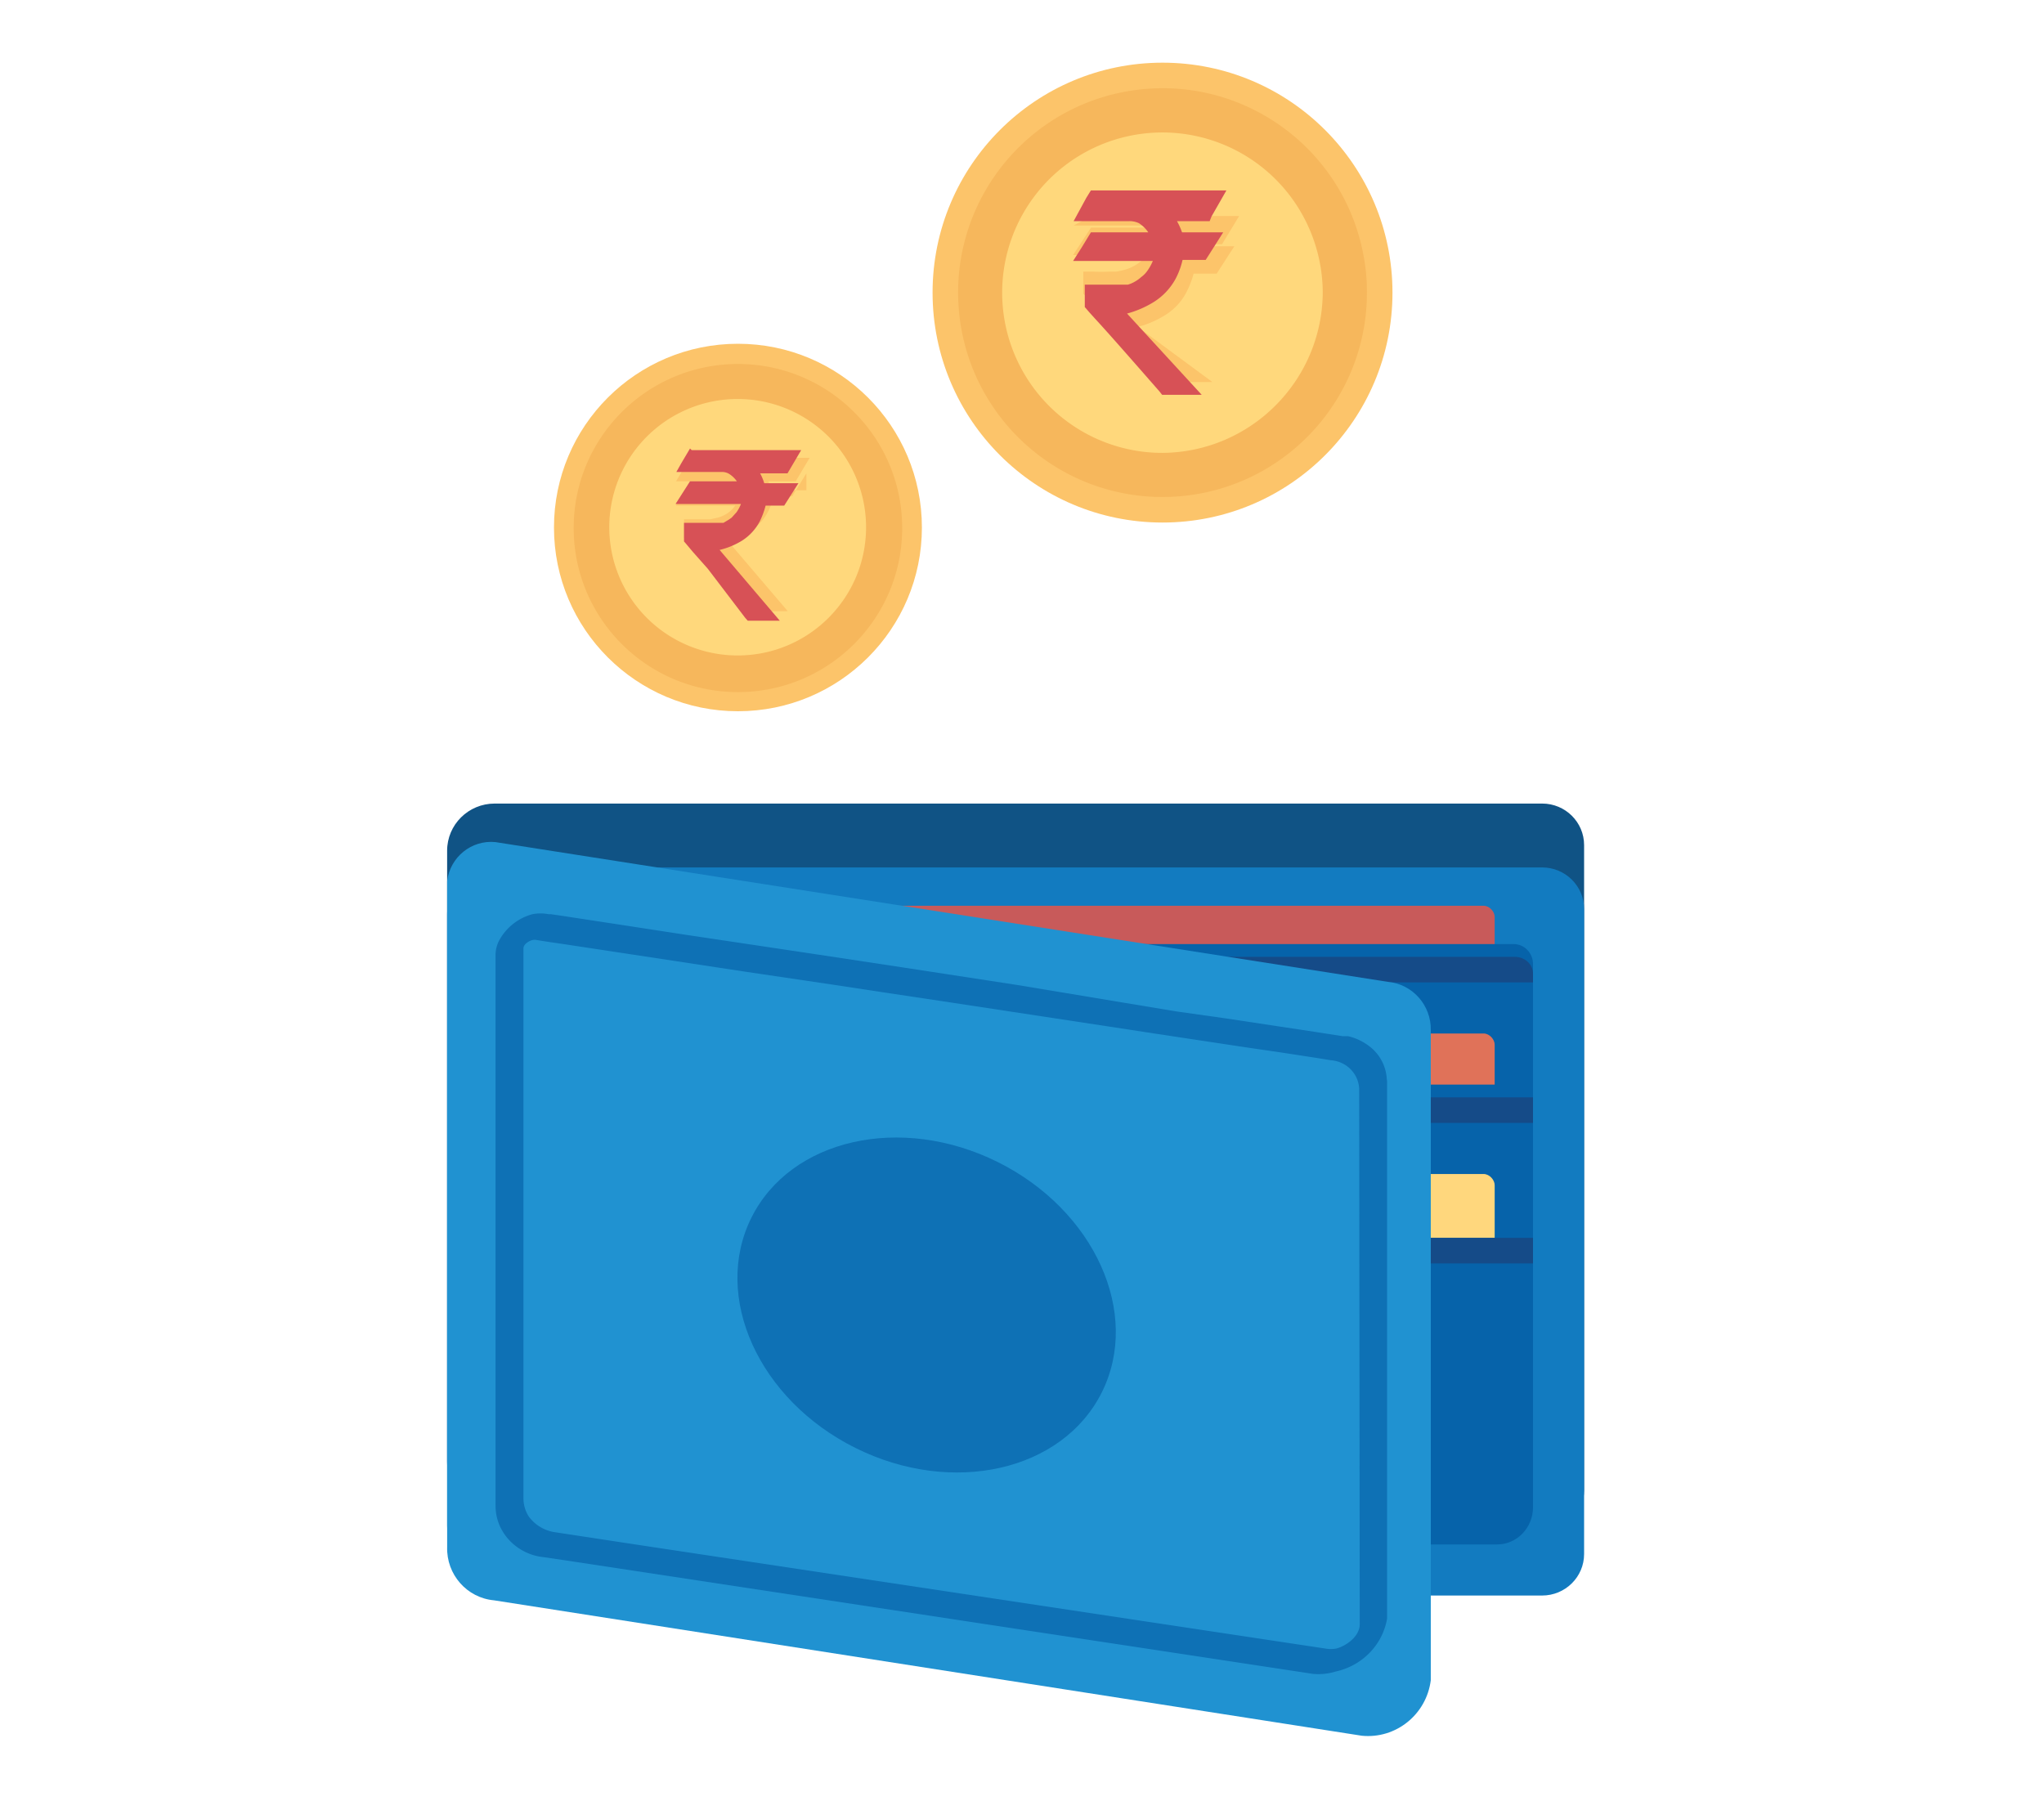 <svg xmlns="http://www.w3.org/2000/svg" width="160" height="141" viewBox="0 0 160 141">
    <g fill="none" fill-rule="nonzero" transform="translate(35 4.907)">
        <path fill="#105385" d="M85.783 115H5.551C2.485 115 0 112.536 0 109.496V61.69C0 59.652 1.666 58 3.721 58h82C87.53 58 89 59.456 89 61.252v50.496c0 1.772-1.43 3.218-3.217 3.252z"/>
        <path fill="#127BC0" d="M85.71 120H5.574c-3.07 0-5.561-2.453-5.573-5.487V66.685C0 64.65 1.67 63 3.73 63h81.98c1.817 0 3.29 1.455 3.29 3.25v50.5c0 1.795-1.473 3.25-3.29 3.25z"/>
        <rect width="75" height="13" x="7" y="66" fill="#C85A5A" rx=".87"/>
        <path fill="#0663AA" d="M4 69h79.488c.835 0 1.512.7 1.512 1.564V93H4V69z"/>
        <rect width="75" height="13" x="7" y="76" fill="#E07259" rx=".87"/>
        <path fill="#154B88" d="M4 70h79.572c.789 0 1.428.585 1.428 1.308V72H4v-2z"/>
        <path fill="#0663AA" d="M4 80h81v24H4z"/>
        <rect width="75" height="13" x="7" y="87" fill="#FFD77D" rx=".87"/>
        <path fill="#154B88" d="M4 81h81v2H4z"/>
        <path fill="#0663AA" d="M4 92h81v21.092c0 1.606-1.26 2.908-2.813 2.908H4V92z"/>
        <path fill="#154B88" d="M4 92h81v2H4z"/>
        <path fill="#2092D1" d="M71.601 130.976l-67.924-10.6c-2.127-.19-3.74-2.021-3.675-4.176V64.07c.23-1.885 1.908-3.24 3.78-3.053l69.857 10.94c1.933.177 3.401 1.835 3.36 3.794v50.88c-.34 2.682-2.73 4.608-5.398 4.345z"/>
        <path fill="#0663AA" d="M73.555 79.582a3.452 3.452 0 0 0-1.483-2.667 4.285 4.285 0 0 0-1.546-.703h-.424l-2.119-.33-7.118-1.076-3.813-.537-12.436-2.067-5.38-.827-3.644-.558-7.097-1.075-9.809-1.468-5.381-.827-4.47-.682-.72-.103h-.17a3.342 3.342 0 0 0-1.27 0 4.217 4.217 0 0 0-2.607 2.067 2.46 2.46 0 0 0-.276 1.075v43.122c-.008.6.122 1.193.382 1.736.64 1.309 1.933 2.195 3.411 2.336l2.627.393 57.58 8.744c.594.051 1.191-.012 1.76-.186 2.078-.45 3.67-2.085 4.024-4.134V79.871a1.332 1.332 0 0 0-.02-.29zm-2.118 42.667c0 .972-1.102 1.716-1.843 1.902-.28.051-.568.051-.848 0l-53.301-8.042-6.928-1.054a3.127 3.127 0 0 1-1.695-.765 3.963 3.963 0 0 1-.402-.434 2.62 2.62 0 0 1-.445-1.468v-43.06c0-.31.424-.579.7-.64a.716.716 0 0 1 .36 0l1.058.165.996.144 4.364.662 9.788 1.488 7.118 1.055 3.665.558 5.36.806 12.499 1.902 3.644.558 7.118 1.075 2.69.393 2.69.413 1.145.186c1.272.088 2.25 1.133 2.224 2.378l.043 41.778z" opacity=".7"/>
        <ellipse cx="19.533" cy="18.256" fill="#0663AA" opacity=".7" rx="12.5" ry="15.324" transform="rotate(-63.53 92.327 43.22)"/>
        <g transform="translate(8 22)">
            <ellipse cx="14.764" cy="14.389" fill="#FCC46A" rx="14.4" ry="14.384"/>
            <ellipse cx="14.764" cy="14.389" fill="#FFD87C" rx="11.421" ry="11.409"/>
            <path fill="#F6B75C" d="M14.764 1.589c-7.1 0-12.857 5.75-12.857 12.843s5.756 12.842 12.857 12.842c7.101 0 12.857-5.75 12.857-12.842 0-7.093-5.756-12.843-12.857-12.843zm0 22.817a10.05 10.05 0 0 1-9.302-6.187 10.03 10.03 0 0 1 2.174-10.95A10.058 10.058 0 0 1 18.6 5.097a10.039 10.039 0 0 1 6.194 9.292c-.012 5.527-4.495 10.005-10.029 10.017z"/>
            <path fill="#FCC46A" d="M20.121 11.478h-2.978a.92.92 0 0 0 0-.707h2.143l1.093-1.84h-9.365l-1.093 1.84H14.1c.207-.005.413.04.6.129h-3.686L9.9 12.676h4.65c-.11.158-.24.302-.386.429-.264.221-.57.389-.9.492l-.664.15h-2.057v1.455l.15.171.557.643c.814.899 2.143 2.461 4.093 4.709l.171.214h3.15l-4.714-5.523a6.432 6.432 0 0 0 1.779-.749c.589-.376 1.069-.9 1.392-1.52.193-.38.337-.782.429-1.198h1.457l1.114-1.798v1.327z"/>
            <path fill="#D75156" d="M11.014 8.203l-.685 1.156-.386.685h3.514c.218-.015.435.038.622.15.236.151.44.347.6.577h-3.665L9.88 12.548H15a3.06 3.06 0 0 1-.343.642l-.193.214-.193.214-.214.15-.214.129-.214.128h-3.086v1.455l.15.172.557.663 1.157 1.306 2.936 3.853.193.214h2.507l-4.714-5.544a5.896 5.896 0 0 0 1.757-.728c.59-.375 1.07-.9 1.393-1.52.192-.39.343-.798.45-1.22h1.457l1.114-1.755h-2.679a3.722 3.722 0 0 0-.321-.77h2.143l1.071-1.82h-8.571l-.129-.128z"/>
        </g>
        <circle cx="56" cy="18" r="18" fill="#FCC46A"/>
        <circle cx="55.5" cy="17.5" r="14.5" fill="#FFD87C"/>
        <path fill="#F6B75C" d="M71.789 15.412C70.4 6.942 62.575 1.077 54.056 2.12c-8.52 1.043-14.698 8.622-14.003 17.177.696 8.555 8.018 15.037 16.594 14.69 8.576-.347 15.35-7.4 15.353-15.982a15.032 15.032 0 0 0-.211-2.593zM56 30.547a12.542 12.542 0 1 1 11.91-16.442c.414 1.259.627 2.575.632 3.9C68.485 24.908 62.903 30.49 56 30.547z"/>
        <path fill="#FCC46A" d="M61.706 14.37H58.08a1.154 1.154 0 0 1 0-.163h2.58L62 12H50.405l-1.363.75h5.179c.255-.007.507.048.734.161h-4.55L49 15.058h5.787c-.14.192-.31.363-.503.506a3.24 3.24 0 0 1-1.111.607c-.26.082-.527.143-.797.183h-.545c-.42.024-.84.024-1.258 0h-.776v1.741l.21.203.691.79a492.313 492.313 0 0 1 5.075 5.649l.21.263h3.92l-5.85-4.313a7.622 7.622 0 0 0 2.097-.891 4.598 4.598 0 0 0 1.72-1.822c.24-.466.43-.955.565-1.458h1.804l1.384-2.147h.083z"/>
        <path fill="#D75156" d="M59.835 12.038L61 10H50.393l-.353.57-.998 1.835h4.367c.26-.003.516.052.749.163.288.188.535.43.728.714h-4.493l-.707 1.161-.686 1.08h6.24c-.11.267-.25.52-.417.755-.135.197-.304.37-.499.51-.145.132-.306.249-.478.346a2.332 2.332 0 0 1-.562.244h-3.369v1.753l.125.143.208.244.478.53c.998 1.08 2.662 2.976 5.033 5.687l.208.265h3.099l-5.844-6.36a7.838 7.838 0 0 0 2.08-.896 4.93 4.93 0 0 0 1.726-1.834c.243-.465.425-.958.54-1.468h1.81l1.372-2.16h-3.223a5.367 5.367 0 0 0-.395-.877h2.558l.145-.367z"/>
    </g>
</svg>
